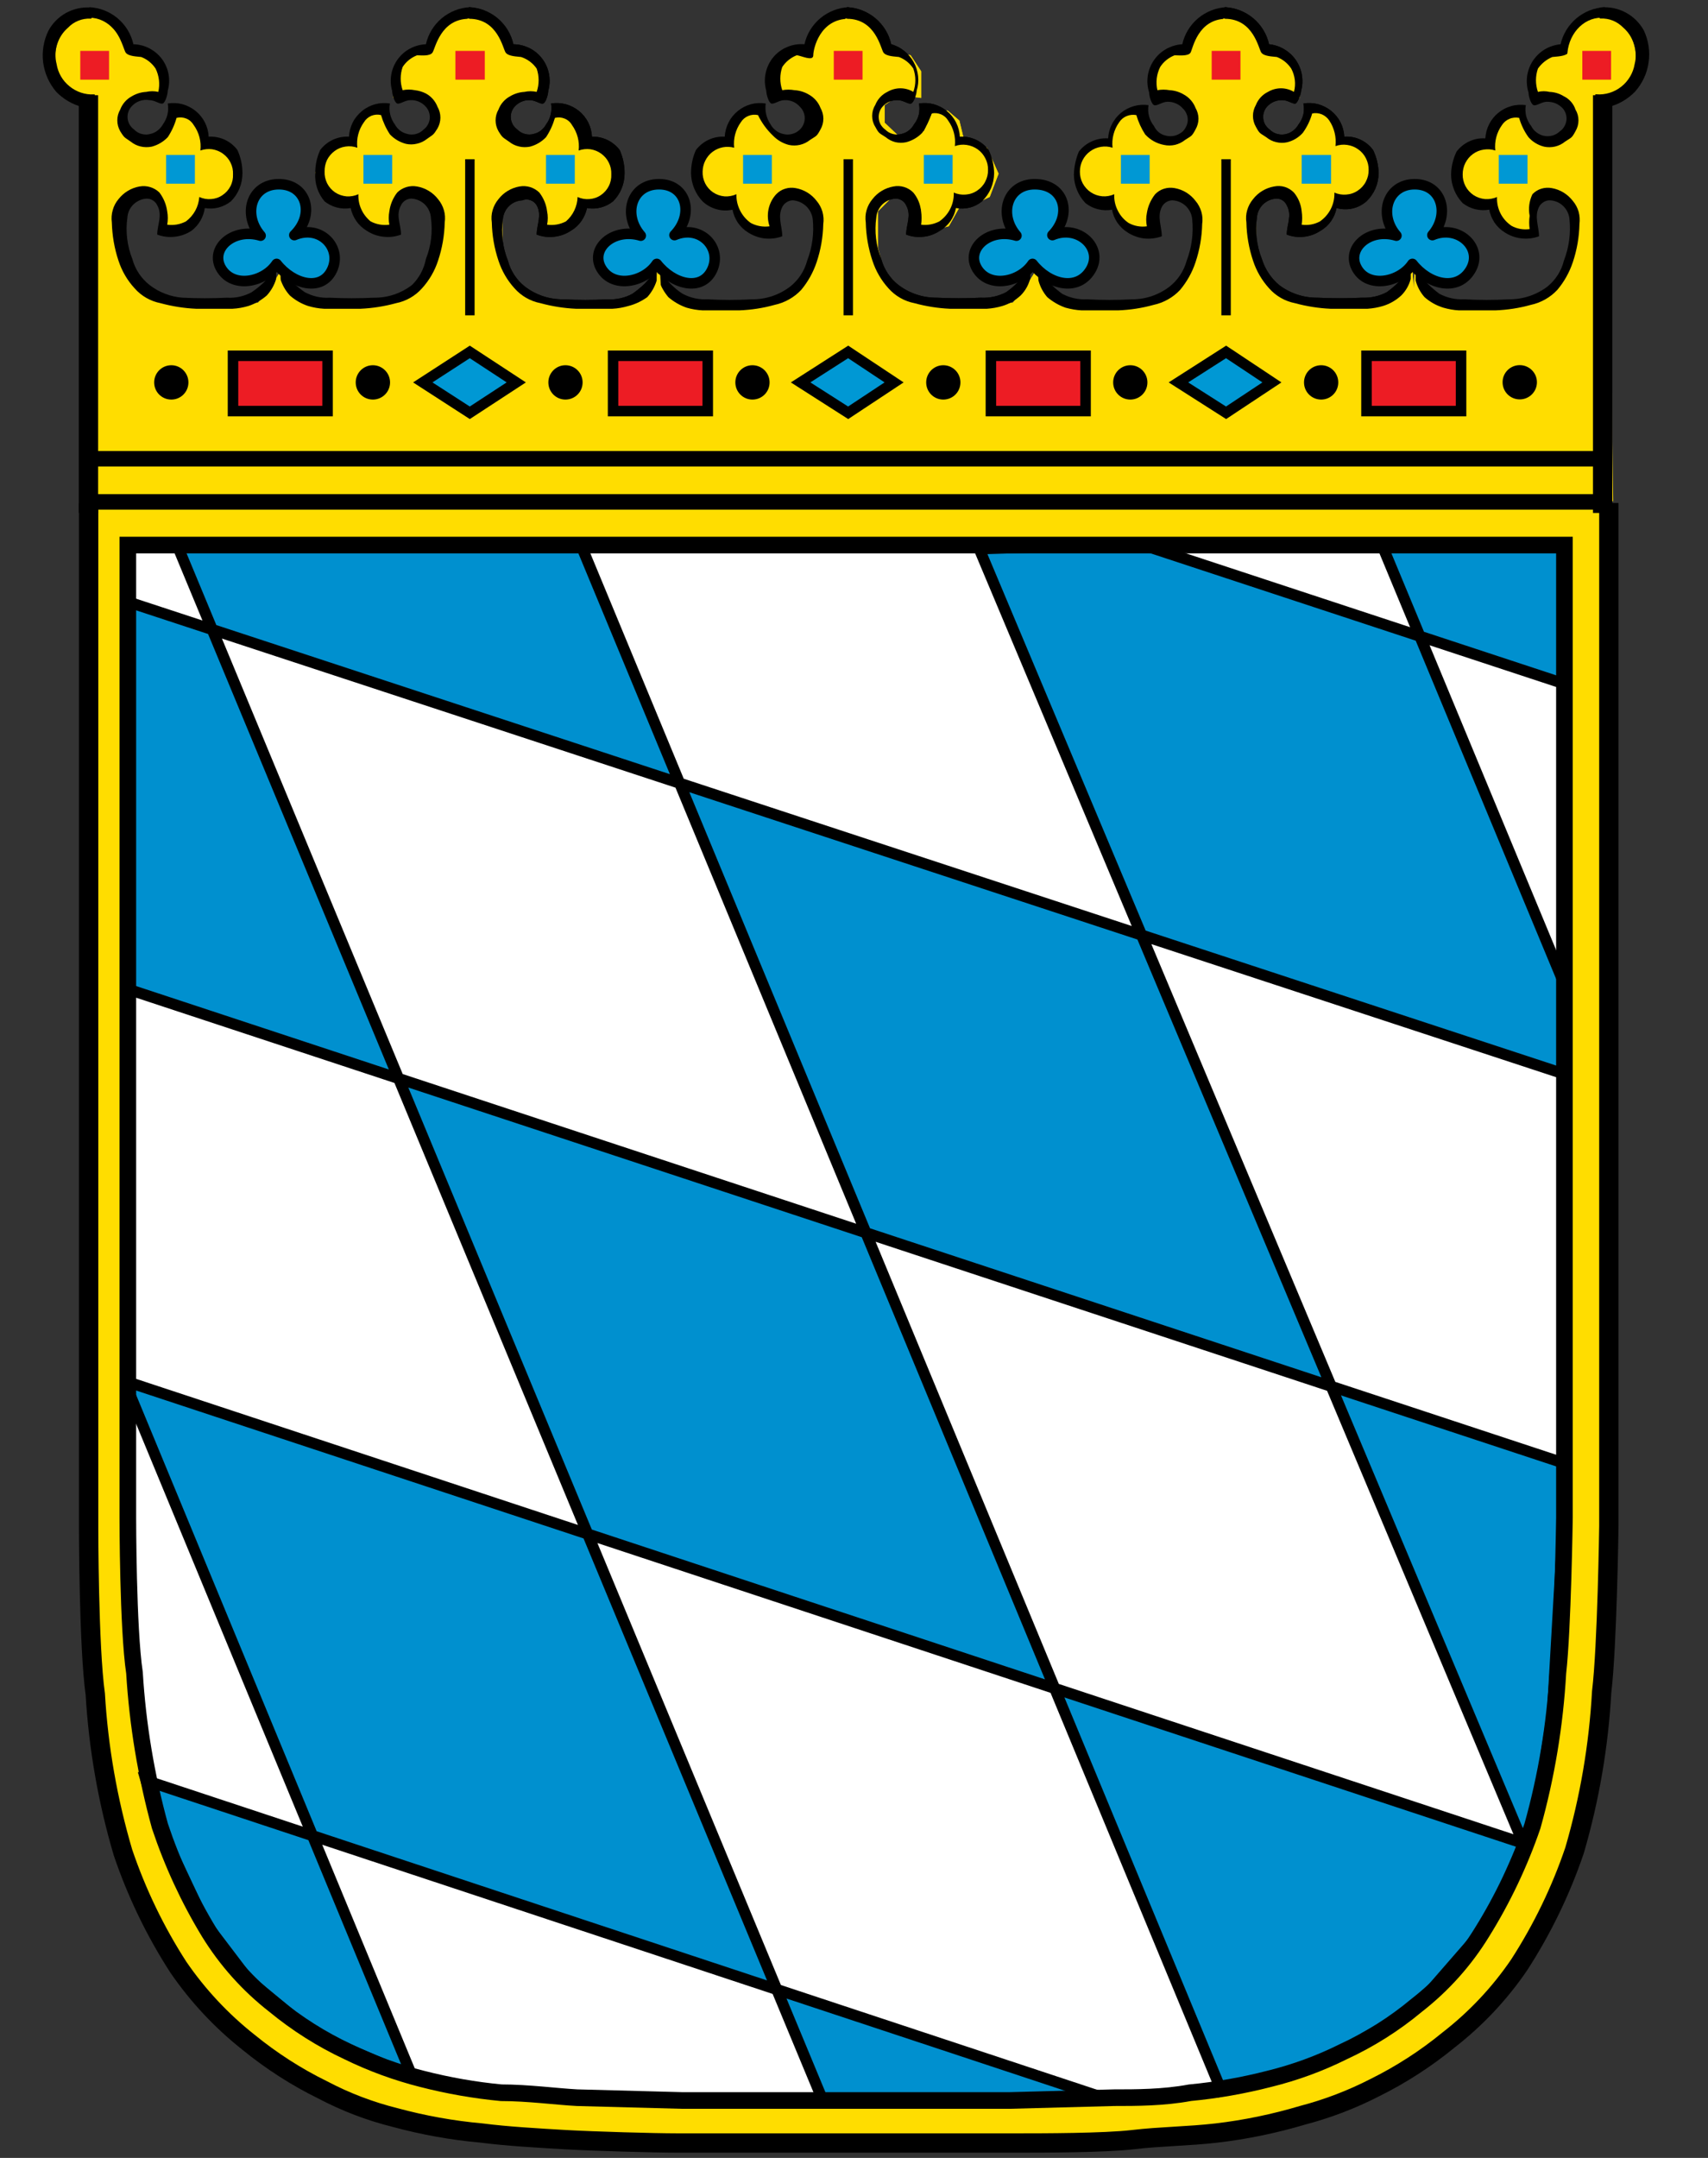 <svg width="19" height="24" viewBox="0 0 19 24" fill="none" xmlns="http://www.w3.org/2000/svg">
<rect x="0" y="0" width="19" height="24" fill="#333333" stroke="none"/>
<g clip-path="url(#clip0_634_22338)">
<path d="M2.947 5.575H5.31L5.237 0.209L5.033 0.178L4.843 0.362L4.738 0.553L4.492 0.615L4.375 0.793V1.089L4.621 1.058L4.781 1.169L4.812 1.365L4.59 1.575L4.356 1.458L4.258 1.23H4.123L3.993 1.341L3.932 1.593L3.686 1.642L3.507 1.919L3.606 2.178L3.784 2.264H3.932L4.061 2.504L4.369 2.584V2.338L4.467 2.172H4.67L4.849 2.35V2.762L4.775 3.015L4.498 3.31L4.043 3.402H3.618L3.353 3.365C3.262 3.258 3.179 3.143 3.107 3.021" fill="#FFDD00"/>
<path d="M5.218 0.209C4.898 0.209 4.842 0.542 4.811 0.585C4.781 0.628 4.682 0.615 4.639 0.615C4.573 0.641 4.517 0.686 4.479 0.745C4.45 0.828 4.45 0.92 4.479 1.003C4.524 0.994 4.57 0.994 4.615 1.003C4.657 1.008 4.699 1.02 4.738 1.04C4.797 1.072 4.843 1.125 4.867 1.188C4.888 1.224 4.899 1.266 4.899 1.308C4.899 1.35 4.888 1.391 4.867 1.428C4.818 1.508 4.818 1.495 4.75 1.545C4.717 1.571 4.68 1.589 4.639 1.598C4.599 1.608 4.557 1.609 4.516 1.6C4.448 1.582 4.386 1.546 4.338 1.495C4.294 1.429 4.261 1.356 4.239 1.28C4.203 1.271 4.165 1.274 4.13 1.288C4.096 1.303 4.067 1.328 4.048 1.36C3.989 1.442 3.963 1.543 3.975 1.643C3.933 1.628 3.888 1.623 3.844 1.63C3.8 1.636 3.758 1.653 3.723 1.679C3.687 1.705 3.658 1.74 3.638 1.779C3.619 1.819 3.61 1.863 3.611 1.908C3.609 1.953 3.619 1.998 3.639 2.039C3.66 2.08 3.69 2.114 3.728 2.14C3.766 2.165 3.81 2.18 3.855 2.184C3.9 2.187 3.946 2.179 3.987 2.16C3.984 2.217 3.995 2.275 4.019 2.327C4.042 2.379 4.078 2.425 4.122 2.462C4.186 2.496 4.26 2.509 4.331 2.499C4.322 2.45 4.322 2.4 4.331 2.351C4.341 2.275 4.371 2.203 4.418 2.142C4.446 2.113 4.482 2.093 4.52 2.081C4.559 2.069 4.599 2.067 4.639 2.074C4.732 2.09 4.816 2.141 4.873 2.215C4.903 2.251 4.925 2.292 4.938 2.337C4.951 2.381 4.954 2.428 4.947 2.474C4.944 2.618 4.919 2.762 4.873 2.899C4.836 3.013 4.775 3.118 4.695 3.206C4.619 3.292 4.517 3.35 4.405 3.372C4.277 3.407 4.145 3.428 4.011 3.434H3.605C3.545 3.431 3.485 3.42 3.427 3.403C3.352 3.378 3.283 3.338 3.224 3.286C3.176 3.233 3.14 3.17 3.119 3.102C3.119 3.071 3.119 2.979 3.119 2.979C3.119 2.979 3.211 3.095 3.255 3.139C3.297 3.179 3.342 3.216 3.39 3.249C3.475 3.295 3.571 3.317 3.667 3.311C3.831 3.319 3.995 3.319 4.159 3.311C4.313 3.313 4.462 3.263 4.584 3.169C4.663 3.091 4.717 2.99 4.738 2.88C4.796 2.734 4.815 2.575 4.793 2.419C4.789 2.363 4.764 2.312 4.725 2.273C4.685 2.235 4.633 2.212 4.578 2.209C4.553 2.209 4.529 2.216 4.508 2.229C4.488 2.242 4.471 2.261 4.461 2.283C4.399 2.394 4.461 2.499 4.461 2.609C4.398 2.633 4.331 2.641 4.265 2.633C4.198 2.626 4.135 2.603 4.079 2.566C4.034 2.539 3.994 2.502 3.964 2.459C3.933 2.415 3.912 2.366 3.901 2.314C3.85 2.323 3.798 2.321 3.748 2.308C3.698 2.295 3.652 2.272 3.611 2.24C3.537 2.153 3.499 2.041 3.507 1.926C3.506 1.837 3.525 1.749 3.562 1.668C3.599 1.619 3.648 1.58 3.704 1.554C3.76 1.528 3.821 1.517 3.882 1.52C3.885 1.465 3.899 1.411 3.924 1.361C3.949 1.312 3.985 1.269 4.028 1.234C4.07 1.199 4.12 1.174 4.174 1.159C4.227 1.145 4.283 1.142 4.338 1.151C4.33 1.192 4.331 1.233 4.341 1.274C4.351 1.314 4.368 1.352 4.393 1.385C4.407 1.411 4.426 1.433 4.449 1.451C4.473 1.47 4.5 1.482 4.528 1.489C4.561 1.499 4.595 1.499 4.628 1.49C4.66 1.482 4.69 1.464 4.713 1.44C4.732 1.426 4.748 1.408 4.759 1.387C4.771 1.366 4.778 1.343 4.781 1.319C4.783 1.296 4.78 1.272 4.773 1.249C4.766 1.226 4.753 1.206 4.738 1.188C4.716 1.163 4.69 1.144 4.66 1.131C4.63 1.118 4.598 1.112 4.565 1.114C4.504 1.114 4.448 1.163 4.418 1.151C4.387 1.139 4.362 1.046 4.362 1.009C4.345 0.95 4.342 0.888 4.353 0.827C4.364 0.767 4.388 0.709 4.424 0.66C4.46 0.61 4.507 0.569 4.562 0.54C4.616 0.511 4.676 0.495 4.738 0.492C4.763 0.379 4.825 0.278 4.914 0.203C5.003 0.129 5.114 0.085 5.23 0.08" fill="black"/>
<path d="M4.148 4.444C4.253 4.444 4.339 4.359 4.339 4.253C4.339 4.148 4.253 4.062 4.148 4.062C4.042 4.062 3.957 4.148 3.957 4.253C3.957 4.359 4.042 4.444 4.148 4.444Z" fill="black"/>
<path d="M4.363 1.723V2.043H4.043V1.723H4.363Z" fill="#0098D4"/>
<path d="M7.49 5.575H5.127L5.201 0.209L5.404 0.178L5.595 0.362L5.681 0.553L5.927 0.615L6.044 0.793V1.089L5.798 1.058L5.638 1.169L5.607 1.365L5.828 1.575L6.062 1.458L6.179 1.23H6.339L6.468 1.341L6.53 1.593L6.776 1.642L6.905 1.932L6.807 2.19L6.628 2.276H6.481L6.352 2.516L6.044 2.596V2.338L5.97 2.172H5.767L5.588 2.35V2.762L5.662 3.015L5.939 3.31L6.395 3.402H6.832L7.096 3.365C7.188 3.258 7.27 3.143 7.342 3.021" fill="#FFDD00"/>
<path d="M5.219 0.209C5.539 0.209 5.594 0.542 5.625 0.585C5.656 0.628 5.754 0.628 5.797 0.634C5.867 0.657 5.928 0.702 5.97 0.763C5.999 0.847 5.999 0.938 5.97 1.022C5.925 1.012 5.879 1.012 5.834 1.022C5.778 1.025 5.723 1.042 5.674 1.071C5.615 1.103 5.569 1.155 5.545 1.219C5.524 1.255 5.513 1.296 5.513 1.339C5.513 1.381 5.524 1.422 5.545 1.459C5.594 1.539 5.594 1.526 5.662 1.575C5.694 1.601 5.732 1.62 5.773 1.629C5.813 1.639 5.855 1.639 5.896 1.631C5.964 1.613 6.025 1.577 6.074 1.526C6.118 1.46 6.151 1.387 6.173 1.311C6.209 1.302 6.247 1.305 6.281 1.319C6.316 1.333 6.345 1.359 6.363 1.391C6.422 1.473 6.449 1.574 6.437 1.674C6.479 1.659 6.524 1.654 6.568 1.66C6.612 1.667 6.653 1.683 6.689 1.71C6.725 1.736 6.754 1.77 6.773 1.81C6.793 1.85 6.802 1.894 6.8 1.939C6.802 1.984 6.793 2.029 6.772 2.07C6.752 2.11 6.721 2.145 6.684 2.17C6.646 2.196 6.602 2.211 6.557 2.214C6.512 2.218 6.466 2.21 6.425 2.191C6.424 2.243 6.411 2.293 6.389 2.34C6.367 2.387 6.335 2.428 6.296 2.462C6.232 2.496 6.158 2.509 6.086 2.499C6.096 2.45 6.096 2.4 6.086 2.351C6.077 2.275 6.047 2.203 6 2.142C5.971 2.113 5.936 2.093 5.898 2.081C5.859 2.069 5.818 2.067 5.779 2.074C5.686 2.09 5.602 2.141 5.545 2.215C5.515 2.251 5.493 2.292 5.48 2.337C5.467 2.381 5.464 2.428 5.471 2.474C5.474 2.618 5.499 2.762 5.545 2.899C5.582 3.013 5.643 3.118 5.723 3.206C5.799 3.292 5.9 3.35 6.013 3.372C6.141 3.407 6.273 3.428 6.406 3.434H6.813C6.873 3.431 6.933 3.42 6.991 3.403C7.066 3.384 7.137 3.35 7.2 3.305C7.248 3.252 7.284 3.189 7.305 3.12C7.305 3.089 7.305 2.997 7.305 2.997C7.305 2.997 7.213 3.114 7.17 3.157C7.127 3.198 7.082 3.235 7.034 3.268C6.949 3.314 6.853 3.335 6.757 3.329C6.593 3.338 6.429 3.338 6.265 3.329C6.111 3.331 5.962 3.281 5.84 3.188C5.747 3.115 5.68 3.013 5.65 2.899C5.591 2.752 5.572 2.593 5.594 2.437C5.599 2.382 5.623 2.33 5.662 2.292C5.702 2.253 5.754 2.231 5.81 2.228C5.838 2.216 5.87 2.215 5.9 2.226C5.929 2.236 5.954 2.256 5.97 2.283C6.031 2.394 5.97 2.499 5.97 2.609C6.032 2.633 6.099 2.641 6.165 2.633C6.232 2.626 6.295 2.603 6.351 2.566C6.397 2.539 6.436 2.502 6.467 2.459C6.497 2.415 6.519 2.366 6.53 2.314C6.58 2.323 6.632 2.321 6.682 2.308C6.732 2.295 6.779 2.272 6.819 2.24C6.86 2.199 6.893 2.15 6.915 2.096C6.937 2.042 6.948 1.985 6.948 1.926C6.948 1.837 6.93 1.749 6.893 1.668C6.857 1.621 6.81 1.583 6.757 1.557C6.703 1.531 6.644 1.519 6.585 1.52C6.582 1.465 6.568 1.411 6.543 1.361C6.518 1.312 6.483 1.269 6.44 1.234C6.397 1.199 6.347 1.174 6.293 1.159C6.24 1.145 6.184 1.142 6.13 1.151C6.137 1.192 6.136 1.233 6.126 1.274C6.117 1.314 6.099 1.352 6.074 1.385C6.06 1.411 6.041 1.433 6.018 1.451C5.994 1.47 5.967 1.482 5.939 1.489C5.906 1.499 5.872 1.499 5.84 1.49C5.807 1.482 5.777 1.464 5.754 1.44C5.735 1.426 5.718 1.408 5.706 1.388C5.694 1.367 5.686 1.344 5.683 1.321C5.68 1.297 5.682 1.273 5.689 1.25C5.696 1.227 5.708 1.206 5.723 1.188C5.745 1.163 5.771 1.144 5.801 1.131C5.831 1.118 5.863 1.112 5.896 1.114C5.957 1.114 6.013 1.163 6.043 1.151C6.074 1.139 6.099 1.046 6.099 1.009C6.116 0.949 6.119 0.886 6.107 0.824C6.096 0.763 6.07 0.705 6.033 0.655C5.995 0.605 5.947 0.564 5.891 0.536C5.835 0.508 5.774 0.493 5.711 0.492C5.686 0.379 5.624 0.278 5.535 0.203C5.446 0.129 5.335 0.085 5.219 0.08" fill="black"/>
<path d="M6.29 4.444C6.396 4.444 6.481 4.359 6.481 4.253C6.481 4.148 6.396 4.062 6.29 4.062C6.185 4.062 6.1 4.148 6.1 4.253C6.1 4.359 6.185 4.444 6.29 4.444Z" fill="black"/>
<path d="M6.074 1.723V2.043H6.394V1.723H6.074Z" fill="#0098D4"/>
<path d="M7.201 5.575H9.564L9.46 0.209L9.257 0.178L9.047 0.362L8.98 0.553L8.733 0.615L8.617 0.793V1.089L8.863 1.058L9.047 1.169V1.365L8.826 1.575L8.592 1.458L8.481 1.23H8.321L8.192 1.341L8.137 1.593L7.884 1.642L7.755 1.932L7.853 2.19L8.032 2.276H8.18L8.309 2.516L8.617 2.596V2.338L8.715 2.172H8.924L9.097 2.35V2.762L9.023 3.015L8.746 3.31L8.29 3.402H7.817L7.552 3.365C7.46 3.258 7.378 3.143 7.306 3.021" fill="#FFDD00"/>
<path d="M9.441 0.209C9.121 0.209 9.047 0.542 9.047 0.615C9.047 0.689 8.905 0.615 8.862 0.615C8.797 0.641 8.741 0.686 8.702 0.745C8.673 0.828 8.673 0.92 8.702 1.003C8.747 0.995 8.793 0.995 8.838 1.003C8.894 1.006 8.949 1.023 8.998 1.052C9.057 1.085 9.103 1.137 9.127 1.2C9.148 1.237 9.159 1.278 9.159 1.32C9.159 1.362 9.148 1.404 9.127 1.44C9.084 1.52 9.084 1.508 9.01 1.557C8.978 1.583 8.94 1.601 8.899 1.611C8.859 1.62 8.817 1.621 8.776 1.612C8.708 1.595 8.646 1.558 8.598 1.508C8.529 1.442 8.473 1.365 8.432 1.28C8.395 1.272 8.358 1.275 8.323 1.29C8.289 1.304 8.26 1.329 8.241 1.36C8.182 1.442 8.156 1.543 8.167 1.643C8.126 1.632 8.083 1.63 8.041 1.638C8 1.646 7.96 1.663 7.926 1.689C7.892 1.715 7.865 1.748 7.846 1.786C7.827 1.823 7.817 1.865 7.816 1.908C7.814 1.953 7.824 1.998 7.844 2.039C7.865 2.08 7.895 2.114 7.933 2.14C7.971 2.165 8.014 2.18 8.06 2.184C8.105 2.187 8.15 2.179 8.192 2.16C8.19 2.222 8.204 2.284 8.232 2.34C8.26 2.396 8.301 2.444 8.352 2.48C8.416 2.514 8.489 2.527 8.561 2.517C8.54 2.456 8.536 2.391 8.549 2.328C8.562 2.266 8.591 2.207 8.635 2.16C8.662 2.132 8.696 2.11 8.734 2.099C8.771 2.087 8.811 2.085 8.85 2.092C8.943 2.108 9.027 2.159 9.084 2.234C9.114 2.269 9.136 2.311 9.149 2.355C9.161 2.4 9.165 2.447 9.158 2.492C9.155 2.637 9.13 2.78 9.084 2.917C9.046 3.03 8.988 3.134 8.912 3.225C8.833 3.309 8.729 3.367 8.616 3.391C8.488 3.427 8.356 3.447 8.222 3.452H7.816C7.756 3.449 7.696 3.439 7.638 3.422C7.563 3.396 7.494 3.356 7.435 3.305C7.389 3.25 7.353 3.188 7.33 3.12C7.33 3.089 7.33 2.997 7.33 2.997C7.33 2.997 7.416 3.114 7.459 3.157C7.502 3.2 7.552 3.243 7.595 3.268C7.68 3.313 7.775 3.334 7.872 3.329C8.036 3.338 8.2 3.338 8.364 3.329C8.517 3.331 8.667 3.281 8.789 3.188C8.882 3.115 8.949 3.013 8.979 2.899C9.036 2.752 9.057 2.594 9.041 2.437C9.034 2.382 9.008 2.331 8.968 2.293C8.927 2.255 8.875 2.232 8.819 2.228C8.795 2.228 8.771 2.236 8.751 2.249C8.73 2.262 8.713 2.28 8.702 2.302C8.647 2.412 8.702 2.517 8.702 2.628C8.64 2.651 8.573 2.659 8.506 2.652C8.44 2.644 8.377 2.621 8.321 2.585C8.276 2.557 8.238 2.52 8.208 2.477C8.179 2.433 8.158 2.384 8.149 2.332C8.09 2.345 8.029 2.344 7.971 2.327C7.913 2.311 7.86 2.281 7.816 2.24C7.735 2.155 7.689 2.043 7.687 1.926C7.687 1.837 7.705 1.749 7.742 1.668C7.78 1.619 7.828 1.58 7.884 1.554C7.94 1.528 8.001 1.517 8.062 1.52C8.065 1.465 8.08 1.411 8.105 1.361C8.13 1.312 8.165 1.269 8.208 1.234C8.251 1.199 8.3 1.174 8.354 1.159C8.407 1.145 8.463 1.142 8.518 1.151C8.506 1.233 8.526 1.317 8.573 1.385C8.587 1.411 8.606 1.433 8.63 1.451C8.653 1.47 8.68 1.482 8.709 1.489C8.742 1.499 8.777 1.499 8.811 1.49C8.844 1.482 8.875 1.464 8.899 1.44C8.933 1.407 8.952 1.361 8.952 1.314C8.952 1.267 8.933 1.221 8.899 1.188C8.878 1.163 8.851 1.144 8.822 1.131C8.792 1.118 8.759 1.112 8.727 1.114C8.665 1.114 8.61 1.163 8.579 1.151C8.549 1.139 8.524 1.046 8.524 1.009C8.506 0.946 8.503 0.879 8.517 0.815C8.53 0.75 8.559 0.69 8.6 0.639C8.642 0.588 8.696 0.548 8.756 0.523C8.817 0.497 8.883 0.487 8.949 0.492C8.974 0.379 9.036 0.278 9.125 0.203C9.214 0.129 9.325 0.085 9.441 0.08" fill="black"/>
<path d="M8.37 4.444C8.476 4.444 8.561 4.359 8.561 4.253C8.561 4.148 8.476 4.062 8.37 4.062C8.265 4.062 8.18 4.148 8.18 4.253C8.18 4.359 8.265 4.444 8.37 4.444Z" fill="black"/>
<path d="M8.586 1.723V2.043H8.266V1.723H8.586Z" fill="#0098D4"/>
<path d="M7.49 5.575H5.127L5.201 0.209L5.404 0.178L5.595 0.362L5.681 0.553L5.927 0.615L6.044 0.793V1.089L5.798 1.058L5.638 1.169L5.607 1.365L5.828 1.575L6.062 1.458L6.179 1.23H6.339L6.468 1.341L6.53 1.593L6.776 1.642L6.905 1.932L6.807 2.19L6.628 2.276H6.481L6.352 2.516L6.044 2.596V2.338L5.97 2.172H5.767L5.588 2.35V2.762L5.662 3.015L5.939 3.31L6.395 3.402H6.832L7.096 3.365C7.188 3.258 7.27 3.143 7.342 3.021" fill="#FFDD00"/>
<path d="M5.219 0.209C5.539 0.209 5.594 0.542 5.625 0.585C5.656 0.628 5.754 0.628 5.797 0.634C5.867 0.657 5.928 0.702 5.97 0.763C5.999 0.847 5.999 0.938 5.97 1.022C5.925 1.012 5.879 1.012 5.834 1.022C5.778 1.025 5.723 1.042 5.674 1.071C5.615 1.103 5.569 1.155 5.545 1.219C5.524 1.255 5.513 1.296 5.513 1.339C5.513 1.381 5.524 1.422 5.545 1.459C5.594 1.539 5.594 1.526 5.662 1.575C5.694 1.601 5.732 1.62 5.773 1.629C5.813 1.639 5.855 1.639 5.896 1.631C5.964 1.613 6.025 1.577 6.074 1.526C6.118 1.46 6.151 1.387 6.173 1.311C6.209 1.302 6.247 1.305 6.281 1.319C6.316 1.333 6.345 1.359 6.363 1.391C6.422 1.473 6.449 1.574 6.437 1.674C6.479 1.659 6.524 1.654 6.568 1.66C6.612 1.667 6.653 1.683 6.689 1.71C6.725 1.736 6.754 1.77 6.773 1.81C6.793 1.85 6.802 1.894 6.8 1.939C6.802 1.984 6.793 2.029 6.772 2.07C6.752 2.11 6.721 2.145 6.684 2.17C6.646 2.196 6.602 2.211 6.557 2.214C6.512 2.218 6.466 2.21 6.425 2.191C6.424 2.243 6.411 2.293 6.389 2.34C6.367 2.387 6.335 2.428 6.296 2.462C6.232 2.496 6.158 2.509 6.086 2.499C6.096 2.45 6.096 2.4 6.086 2.351C6.077 2.275 6.047 2.203 6 2.142C5.971 2.113 5.936 2.093 5.898 2.081C5.859 2.069 5.818 2.067 5.779 2.074C5.686 2.09 5.602 2.141 5.545 2.215C5.515 2.251 5.493 2.292 5.48 2.337C5.467 2.381 5.464 2.428 5.471 2.474C5.474 2.618 5.499 2.762 5.545 2.899C5.582 3.013 5.643 3.118 5.723 3.206C5.799 3.292 5.9 3.35 6.013 3.372C6.141 3.407 6.273 3.428 6.406 3.434H6.813C6.873 3.431 6.933 3.42 6.991 3.403C7.066 3.384 7.137 3.35 7.2 3.305C7.248 3.252 7.284 3.189 7.305 3.12C7.305 3.089 7.305 2.997 7.305 2.997C7.305 2.997 7.213 3.114 7.17 3.157C7.127 3.198 7.082 3.235 7.034 3.268C6.949 3.314 6.853 3.335 6.757 3.329C6.593 3.338 6.429 3.338 6.265 3.329C6.111 3.331 5.962 3.281 5.84 3.188C5.747 3.115 5.68 3.013 5.65 2.899C5.591 2.752 5.572 2.593 5.594 2.437C5.599 2.382 5.623 2.33 5.662 2.292C5.702 2.253 5.754 2.231 5.81 2.228C5.838 2.216 5.87 2.215 5.9 2.226C5.929 2.236 5.954 2.256 5.97 2.283C6.031 2.394 5.97 2.499 5.97 2.609C6.032 2.633 6.099 2.641 6.165 2.633C6.232 2.626 6.295 2.603 6.351 2.566C6.397 2.539 6.436 2.502 6.467 2.459C6.497 2.415 6.519 2.366 6.53 2.314C6.58 2.323 6.632 2.321 6.682 2.308C6.732 2.295 6.779 2.272 6.819 2.24C6.86 2.199 6.893 2.15 6.915 2.096C6.937 2.042 6.948 1.985 6.948 1.926C6.948 1.837 6.93 1.749 6.893 1.668C6.857 1.621 6.81 1.583 6.757 1.557C6.703 1.531 6.644 1.519 6.585 1.52C6.582 1.465 6.568 1.411 6.543 1.361C6.518 1.312 6.483 1.269 6.44 1.234C6.397 1.199 6.347 1.174 6.293 1.159C6.24 1.145 6.184 1.142 6.13 1.151C6.137 1.192 6.136 1.233 6.126 1.274C6.117 1.314 6.099 1.352 6.074 1.385C6.06 1.411 6.041 1.433 6.018 1.451C5.994 1.47 5.967 1.482 5.939 1.489C5.906 1.499 5.872 1.499 5.84 1.49C5.807 1.482 5.777 1.464 5.754 1.44C5.735 1.426 5.718 1.408 5.706 1.388C5.694 1.367 5.686 1.344 5.683 1.321C5.68 1.297 5.682 1.273 5.689 1.25C5.696 1.227 5.708 1.206 5.723 1.188C5.745 1.163 5.771 1.144 5.801 1.131C5.831 1.118 5.863 1.112 5.896 1.114C5.957 1.114 6.013 1.163 6.043 1.151C6.074 1.139 6.099 1.046 6.099 1.009C6.116 0.949 6.119 0.886 6.107 0.824C6.096 0.763 6.07 0.705 6.033 0.655C5.995 0.605 5.947 0.564 5.891 0.536C5.835 0.508 5.774 0.493 5.711 0.492C5.686 0.379 5.624 0.278 5.535 0.203C5.446 0.129 5.335 0.085 5.219 0.08" fill="black"/>
<path d="M6.29 4.444C6.396 4.444 6.481 4.359 6.481 4.253C6.481 4.148 6.396 4.062 6.29 4.062C6.185 4.062 6.1 4.148 6.1 4.253C6.1 4.359 6.185 4.444 6.29 4.444Z" fill="black"/>
<path d="M6.074 1.723V2.043H6.394V1.723H6.074Z" fill="#0098D4"/>
<path d="M7.331 2.049C7.023 2.049 6.924 2.387 7.128 2.621C6.82 2.529 6.555 2.769 6.691 2.99C6.826 3.212 7.171 3.138 7.306 2.935C7.484 3.163 7.804 3.249 7.921 3.003C8.038 2.757 7.792 2.492 7.503 2.615C7.724 2.387 7.638 2.049 7.331 2.049Z" fill="#0098D4" stroke="black" stroke-width="0.117" stroke-linejoin="round"/>
<path d="M6.82 4.572V3.957H7.873V4.572H6.82Z" fill="#ED1C24" stroke="black" stroke-width="0.117" stroke-miterlimit="10"/>
<path d="M5.227 3.507V1.771V3.507Z" fill="black"/>
<path d="M5.227 3.507V1.771" stroke="black" stroke-width="0.105" stroke-miterlimit="10"/>
<path d="M5.066 0.566V0.886H5.393V0.566H5.066Z" fill="#ED1C24"/>
<path d="M5.226 3.914L4.703 4.253L5.226 4.591L5.743 4.253L5.226 3.914Z" fill="#0098D4" stroke="black" stroke-width="0.117" stroke-miterlimit="10"/>
<path d="M0.986 5.594V16.997C0.986 16.997 0.986 18.314 1.06 18.843C1.095 19.439 1.199 20.03 1.368 20.603C1.52 21.051 1.726 21.479 1.983 21.877C2.2 22.194 2.464 22.476 2.765 22.714C3.019 22.921 3.295 23.099 3.589 23.243C3.845 23.378 4.115 23.481 4.396 23.551C4.71 23.636 5.031 23.694 5.356 23.723C5.645 23.76 5.971 23.778 6.291 23.797C6.611 23.815 7.282 23.834 7.522 23.834H11.368C11.583 23.834 12.285 23.834 12.599 23.797C12.912 23.76 13.214 23.76 13.534 23.723C13.857 23.685 14.176 23.619 14.488 23.526C14.767 23.453 15.037 23.35 15.294 23.218C15.586 23.073 15.861 22.896 16.113 22.689C16.417 22.453 16.683 22.171 16.9 21.852C17.157 21.454 17.364 21.027 17.516 20.578C17.683 20.005 17.784 19.415 17.817 18.818C17.879 18.308 17.897 16.972 17.897 16.972V5.594" fill="#FFDD00"/>
<path d="M0.986 5.594V16.997C0.986 16.997 0.986 18.314 1.06 18.843C1.095 19.439 1.199 20.03 1.368 20.603C1.52 21.051 1.726 21.479 1.983 21.877C2.2 22.194 2.464 22.476 2.765 22.714C3.019 22.921 3.295 23.099 3.589 23.243C3.845 23.378 4.115 23.481 4.396 23.551C4.71 23.636 5.031 23.694 5.356 23.723C5.645 23.76 5.971 23.778 6.291 23.797C6.611 23.815 7.282 23.834 7.522 23.834H11.368C11.583 23.834 12.285 23.834 12.599 23.797C12.912 23.76 13.214 23.76 13.534 23.723C13.857 23.685 14.176 23.619 14.488 23.526C14.767 23.453 15.037 23.35 15.294 23.218C15.586 23.073 15.861 22.896 16.113 22.689C16.417 22.453 16.683 22.171 16.9 21.852C17.157 21.454 17.364 21.027 17.516 20.578C17.683 20.005 17.784 19.415 17.817 18.818C17.879 18.308 17.897 16.972 17.897 16.972V5.594" stroke="black" stroke-width="0.215"/>
<path d="M1.422 6.062V16.881C1.422 16.881 1.422 18.112 1.496 18.604C1.531 19.18 1.626 19.752 1.779 20.309C1.917 20.722 2.1 21.118 2.326 21.49C2.518 21.802 2.764 22.077 3.053 22.302C3.303 22.508 3.578 22.682 3.871 22.819C4.135 22.948 4.411 23.049 4.696 23.121C4.985 23.195 5.279 23.247 5.576 23.275C5.871 23.275 6.191 23.318 6.419 23.33L7.582 23.361H11.237L12.394 23.33C12.634 23.33 12.942 23.33 13.237 23.275C13.534 23.247 13.829 23.195 14.117 23.121C14.402 23.051 14.679 22.95 14.942 22.819C15.236 22.683 15.511 22.51 15.76 22.302C16.049 22.077 16.295 21.802 16.486 21.49C16.717 21.119 16.905 20.722 17.047 20.309C17.203 19.752 17.297 19.181 17.33 18.604C17.385 18.124 17.403 16.881 17.403 16.881V6.062H1.422Z" fill="white"/>
<path d="M11.693 5.575H9.33L9.404 0.209L9.613 0.178L9.798 0.362L9.884 0.553L10.13 0.615L10.247 0.793V1.089L10.001 1.058L9.841 1.169V1.365L10.062 1.575L10.278 1.458L10.382 1.23H10.542L10.672 1.341L10.733 1.593L10.979 1.642L11.108 1.932L11.01 2.19L10.832 2.276H10.69L10.555 2.516L10.247 2.596V2.338L10.149 2.172H9.945L9.767 2.35V2.762L9.835 3.015L10.112 3.31L10.567 3.402H11.004L11.268 3.365C11.36 3.258 11.443 3.143 11.515 3.021" fill="#FFDD00"/>
<path d="M9.422 0.209C9.742 0.209 9.797 0.542 9.828 0.585C9.859 0.628 9.957 0.628 10 0.634C10.066 0.659 10.122 0.704 10.16 0.763C10.19 0.847 10.19 0.938 10.16 1.022C10.117 0.996 10.067 0.982 10.016 0.982C9.965 0.982 9.915 0.996 9.871 1.022C9.809 1.052 9.761 1.105 9.736 1.169C9.713 1.205 9.702 1.247 9.702 1.289C9.702 1.332 9.713 1.373 9.736 1.409C9.779 1.489 9.779 1.477 9.853 1.526C9.884 1.552 9.921 1.571 9.96 1.581C10 1.59 10.041 1.59 10.08 1.582C10.148 1.564 10.21 1.528 10.259 1.477C10.303 1.41 10.338 1.338 10.363 1.262C10.399 1.254 10.435 1.258 10.469 1.272C10.502 1.286 10.53 1.311 10.548 1.342C10.607 1.424 10.633 1.524 10.622 1.625C10.664 1.61 10.709 1.605 10.753 1.612C10.797 1.618 10.839 1.635 10.876 1.661C10.912 1.687 10.941 1.721 10.961 1.761C10.982 1.801 10.992 1.845 10.991 1.889C10.992 1.935 10.981 1.98 10.96 2.02C10.939 2.061 10.908 2.095 10.87 2.12C10.832 2.146 10.788 2.161 10.742 2.164C10.697 2.168 10.651 2.16 10.61 2.142C10.612 2.204 10.599 2.266 10.571 2.322C10.543 2.378 10.501 2.426 10.45 2.462C10.387 2.495 10.316 2.508 10.246 2.499C10.253 2.45 10.253 2.4 10.246 2.351C10.239 2.274 10.209 2.201 10.16 2.142C10.132 2.113 10.097 2.092 10.058 2.08C10.019 2.068 9.978 2.066 9.939 2.074C9.846 2.09 9.762 2.141 9.705 2.215C9.675 2.251 9.653 2.292 9.64 2.337C9.627 2.381 9.624 2.428 9.631 2.474C9.634 2.618 9.659 2.762 9.705 2.899C9.742 3.013 9.803 3.118 9.883 3.206C9.959 3.292 10.06 3.35 10.173 3.372C10.301 3.407 10.433 3.428 10.566 3.434H10.979C11.037 3.43 11.095 3.42 11.151 3.403C11.227 3.38 11.296 3.34 11.354 3.286C11.405 3.235 11.441 3.171 11.459 3.102C11.459 3.071 11.459 2.979 11.459 2.979C11.459 2.979 11.367 3.095 11.323 3.139C11.284 3.179 11.24 3.216 11.194 3.249C11.107 3.295 11.009 3.316 10.911 3.311C10.747 3.319 10.583 3.319 10.419 3.311C10.265 3.312 10.116 3.262 9.994 3.169C9.901 3.096 9.834 2.995 9.803 2.88C9.745 2.734 9.726 2.575 9.748 2.419C9.752 2.363 9.777 2.312 9.816 2.273C9.856 2.235 9.908 2.212 9.963 2.209C9.988 2.209 10.012 2.216 10.033 2.229C10.053 2.242 10.07 2.261 10.08 2.283C10.142 2.394 10.08 2.499 10.08 2.609C10.142 2.633 10.208 2.641 10.273 2.633C10.339 2.626 10.401 2.603 10.456 2.566C10.502 2.54 10.542 2.503 10.573 2.46C10.603 2.416 10.624 2.366 10.634 2.314C10.685 2.323 10.737 2.321 10.787 2.309C10.837 2.296 10.883 2.273 10.923 2.24C10.966 2.199 10.999 2.151 11.023 2.097C11.046 2.043 11.058 1.985 11.059 1.926C11.057 1.837 11.036 1.748 10.997 1.668C10.96 1.619 10.912 1.58 10.856 1.554C10.8 1.528 10.739 1.517 10.677 1.52C10.675 1.465 10.66 1.411 10.635 1.361C10.61 1.312 10.575 1.269 10.532 1.234C10.489 1.199 10.439 1.174 10.386 1.159C10.332 1.145 10.277 1.142 10.222 1.151C10.231 1.191 10.23 1.234 10.221 1.274C10.211 1.315 10.193 1.352 10.166 1.385C10.153 1.411 10.133 1.433 10.11 1.451C10.087 1.47 10.06 1.482 10.031 1.489C9.999 1.499 9.964 1.499 9.932 1.49C9.899 1.482 9.87 1.464 9.846 1.44C9.827 1.426 9.811 1.408 9.798 1.388C9.786 1.367 9.778 1.344 9.776 1.321C9.773 1.297 9.775 1.273 9.782 1.25C9.789 1.227 9.8 1.206 9.816 1.188C9.837 1.163 9.864 1.144 9.893 1.131C9.923 1.118 9.956 1.112 9.988 1.114C10.05 1.114 10.105 1.163 10.136 1.151C10.166 1.139 10.197 1.046 10.197 1.009C10.213 0.957 10.219 0.902 10.213 0.847C10.207 0.792 10.191 0.739 10.164 0.691C10.138 0.643 10.102 0.601 10.059 0.567C10.016 0.532 9.967 0.507 9.914 0.492C9.889 0.379 9.827 0.278 9.738 0.203C9.649 0.129 9.538 0.085 9.422 0.08" fill="black"/>
<path d="M10.493 4.444C10.599 4.444 10.684 4.359 10.684 4.253C10.684 4.148 10.599 4.062 10.493 4.062C10.388 4.062 10.303 4.148 10.303 4.253C10.303 4.359 10.388 4.444 10.493 4.444Z" fill="black"/>
<path d="M10.277 1.723V2.043H10.597V1.723H10.277Z" fill="#0098D4"/>
<path d="M11.373 5.575H13.736L13.668 0.209L13.459 0.178L13.268 0.362L13.182 0.553L12.936 0.615L12.819 0.793V1.089L13.065 1.058L13.225 1.169L13.256 1.365L13.041 1.575L12.807 1.458L12.69 1.23H12.524L12.395 1.341L12.339 1.593L12.087 1.642L11.958 1.932L12.062 2.19L12.235 2.276H12.382L12.511 2.516L12.819 2.596V2.338L12.924 2.172H13.127L13.299 2.35V2.762L13.225 3.015L12.948 3.31L12.493 3.402H12.056L11.798 3.365C11.689 3.257 11.592 3.137 11.508 3.009" fill="#FFDD00"/>
<path d="M13.644 0.209C13.324 0.209 13.269 0.542 13.244 0.585C13.219 0.628 13.109 0.615 13.066 0.615C13 0.641 12.944 0.686 12.906 0.745C12.866 0.825 12.855 0.916 12.875 1.003C12.92 0.995 12.966 0.995 13.01 1.003C13.067 1.006 13.122 1.023 13.17 1.052C13.229 1.085 13.275 1.137 13.299 1.2C13.32 1.237 13.332 1.278 13.332 1.32C13.332 1.362 13.32 1.404 13.299 1.44C13.256 1.52 13.256 1.508 13.182 1.557C13.15 1.583 13.112 1.601 13.072 1.611C13.031 1.62 12.989 1.621 12.949 1.612C12.868 1.597 12.795 1.556 12.739 1.495C12.696 1.429 12.663 1.356 12.641 1.28C12.605 1.273 12.567 1.277 12.533 1.291C12.499 1.305 12.47 1.329 12.45 1.36C12.391 1.442 12.365 1.543 12.376 1.643C12.335 1.629 12.29 1.626 12.247 1.633C12.204 1.64 12.162 1.657 12.127 1.683C12.092 1.708 12.063 1.742 12.043 1.781C12.023 1.821 12.013 1.864 12.013 1.908C12.012 1.953 12.023 1.999 12.044 2.039C12.066 2.079 12.097 2.114 12.135 2.139C12.173 2.164 12.216 2.179 12.262 2.183C12.307 2.187 12.353 2.179 12.395 2.16C12.392 2.223 12.405 2.285 12.434 2.341C12.461 2.397 12.503 2.445 12.555 2.48C12.617 2.514 12.688 2.527 12.758 2.517C12.748 2.468 12.748 2.418 12.758 2.369C12.77 2.293 12.802 2.221 12.85 2.16C12.877 2.132 12.912 2.11 12.949 2.099C12.987 2.087 13.027 2.085 13.066 2.092C13.159 2.108 13.242 2.159 13.299 2.234C13.329 2.269 13.351 2.311 13.364 2.355C13.377 2.4 13.38 2.447 13.373 2.492C13.37 2.637 13.345 2.78 13.299 2.917C13.262 3.03 13.203 3.134 13.127 3.225C13.048 3.309 12.945 3.367 12.832 3.391C12.703 3.427 12.571 3.447 12.438 3.452H12.032C11.971 3.449 11.912 3.438 11.853 3.422C11.779 3.396 11.71 3.356 11.65 3.305C11.604 3.252 11.57 3.188 11.552 3.12C11.548 3.079 11.548 3.038 11.552 2.997C11.593 3.054 11.638 3.107 11.687 3.157C11.727 3.197 11.77 3.234 11.816 3.268C11.902 3.313 11.997 3.334 12.093 3.329C12.259 3.338 12.426 3.338 12.592 3.329C12.743 3.33 12.89 3.28 13.01 3.188C13.103 3.115 13.17 3.013 13.201 2.899C13.257 2.752 13.278 2.594 13.262 2.437C13.257 2.381 13.231 2.33 13.191 2.291C13.15 2.253 13.097 2.23 13.041 2.228C13.017 2.228 12.993 2.236 12.972 2.249C12.952 2.262 12.935 2.28 12.924 2.302C12.869 2.412 12.924 2.517 12.924 2.628C12.861 2.651 12.794 2.659 12.728 2.652C12.662 2.644 12.598 2.621 12.543 2.585C12.498 2.557 12.46 2.52 12.43 2.477C12.4 2.433 12.38 2.384 12.37 2.332C12.319 2.342 12.265 2.34 12.214 2.327C12.164 2.315 12.116 2.291 12.075 2.259C11.994 2.174 11.948 2.062 11.946 1.945C11.948 1.856 11.967 1.768 12.001 1.686C12.039 1.637 12.089 1.597 12.146 1.572C12.203 1.546 12.265 1.535 12.327 1.539C12.33 1.484 12.344 1.43 12.369 1.382C12.393 1.333 12.428 1.29 12.47 1.255C12.513 1.22 12.562 1.195 12.614 1.18C12.667 1.165 12.722 1.162 12.776 1.169C12.77 1.21 12.771 1.253 12.782 1.293C12.793 1.333 12.812 1.371 12.838 1.403C12.85 1.429 12.868 1.453 12.89 1.471C12.912 1.489 12.939 1.502 12.967 1.508C13 1.517 13.036 1.517 13.069 1.509C13.103 1.5 13.133 1.483 13.158 1.459C13.175 1.442 13.189 1.423 13.198 1.401C13.208 1.379 13.213 1.356 13.213 1.332C13.213 1.309 13.208 1.285 13.198 1.264C13.189 1.242 13.175 1.222 13.158 1.206C13.137 1.182 13.11 1.162 13.08 1.15C13.05 1.137 13.018 1.131 12.986 1.132C12.93 1.132 12.869 1.182 12.838 1.169C12.807 1.157 12.783 1.065 12.783 1.028C12.764 0.968 12.759 0.905 12.768 0.843C12.777 0.781 12.801 0.722 12.836 0.67C12.872 0.618 12.919 0.575 12.973 0.545C13.028 0.514 13.089 0.496 13.152 0.492C13.177 0.379 13.239 0.278 13.328 0.203C13.417 0.129 13.528 0.085 13.644 0.08" fill="black"/>
<path d="M12.574 4.444C12.679 4.444 12.764 4.359 12.764 4.253C12.764 4.148 12.679 4.062 12.574 4.062C12.468 4.062 12.383 4.148 12.383 4.253C12.383 4.359 12.468 4.444 12.574 4.444Z" fill="black"/>
<path d="M12.789 1.723V2.043H12.469V1.723H12.789Z" fill="#0098D4"/>
<path d="M11.693 5.575H9.33L9.404 0.209L9.613 0.178L9.798 0.362L9.884 0.553L10.13 0.615L10.247 0.793V1.089L10.001 1.058L9.841 1.169V1.365L10.062 1.575L10.278 1.458L10.382 1.23H10.542L10.672 1.341L10.733 1.593L10.979 1.642L11.108 1.932L11.01 2.19L10.832 2.276H10.69L10.555 2.516L10.247 2.596V2.338L10.149 2.172H9.945L9.767 2.35V2.762L9.835 3.015L10.112 3.31L10.567 3.402H11.004L11.268 3.365C11.36 3.258 11.443 3.143 11.515 3.021" fill="#FFDD00"/>
<path d="M9.422 0.209C9.742 0.209 9.797 0.542 9.828 0.585C9.859 0.628 9.957 0.628 10 0.634C10.066 0.659 10.122 0.704 10.16 0.763C10.19 0.847 10.19 0.938 10.16 1.022C10.117 0.996 10.067 0.982 10.016 0.982C9.965 0.982 9.915 0.996 9.871 1.022C9.809 1.052 9.761 1.105 9.736 1.169C9.713 1.205 9.702 1.247 9.702 1.289C9.702 1.332 9.713 1.373 9.736 1.409C9.779 1.489 9.779 1.477 9.853 1.526C9.884 1.552 9.921 1.571 9.96 1.581C10 1.59 10.041 1.59 10.08 1.582C10.148 1.564 10.21 1.528 10.259 1.477C10.303 1.41 10.338 1.338 10.363 1.262C10.399 1.254 10.435 1.258 10.469 1.272C10.502 1.286 10.53 1.311 10.548 1.342C10.607 1.424 10.633 1.524 10.622 1.625C10.664 1.61 10.709 1.605 10.753 1.612C10.797 1.618 10.839 1.635 10.876 1.661C10.912 1.687 10.941 1.721 10.961 1.761C10.982 1.801 10.992 1.845 10.991 1.889C10.992 1.935 10.981 1.98 10.96 2.02C10.939 2.061 10.908 2.095 10.87 2.12C10.832 2.146 10.788 2.161 10.742 2.164C10.697 2.168 10.651 2.16 10.61 2.142C10.612 2.204 10.599 2.266 10.571 2.322C10.543 2.378 10.501 2.426 10.45 2.462C10.387 2.495 10.316 2.508 10.246 2.499C10.253 2.45 10.253 2.4 10.246 2.351C10.239 2.274 10.209 2.201 10.16 2.142C10.132 2.113 10.097 2.092 10.058 2.08C10.019 2.068 9.978 2.066 9.939 2.074C9.846 2.09 9.762 2.141 9.705 2.215C9.675 2.251 9.653 2.292 9.64 2.337C9.627 2.381 9.624 2.428 9.631 2.474C9.634 2.618 9.659 2.762 9.705 2.899C9.742 3.013 9.803 3.118 9.883 3.206C9.959 3.292 10.06 3.35 10.173 3.372C10.301 3.407 10.433 3.428 10.566 3.434H10.979C11.037 3.43 11.095 3.42 11.151 3.403C11.227 3.38 11.296 3.34 11.354 3.286C11.405 3.235 11.441 3.171 11.459 3.102C11.459 3.071 11.459 2.979 11.459 2.979C11.459 2.979 11.367 3.095 11.323 3.139C11.284 3.179 11.24 3.216 11.194 3.249C11.107 3.295 11.009 3.316 10.911 3.311C10.747 3.319 10.583 3.319 10.419 3.311C10.265 3.312 10.116 3.262 9.994 3.169C9.901 3.096 9.834 2.995 9.803 2.88C9.745 2.734 9.726 2.575 9.748 2.419C9.752 2.363 9.777 2.312 9.816 2.273C9.856 2.235 9.908 2.212 9.963 2.209C9.988 2.209 10.012 2.216 10.033 2.229C10.053 2.242 10.07 2.261 10.08 2.283C10.142 2.394 10.08 2.499 10.08 2.609C10.142 2.633 10.208 2.641 10.273 2.633C10.339 2.626 10.401 2.603 10.456 2.566C10.502 2.54 10.542 2.503 10.573 2.46C10.603 2.416 10.624 2.366 10.634 2.314C10.685 2.323 10.737 2.321 10.787 2.309C10.837 2.296 10.883 2.273 10.923 2.24C10.966 2.199 10.999 2.151 11.023 2.097C11.046 2.043 11.058 1.985 11.059 1.926C11.057 1.837 11.036 1.748 10.997 1.668C10.96 1.619 10.912 1.58 10.856 1.554C10.8 1.528 10.739 1.517 10.677 1.52C10.675 1.465 10.66 1.411 10.635 1.361C10.61 1.312 10.575 1.269 10.532 1.234C10.489 1.199 10.439 1.174 10.386 1.159C10.332 1.145 10.277 1.142 10.222 1.151C10.231 1.191 10.23 1.234 10.221 1.274C10.211 1.315 10.193 1.352 10.166 1.385C10.153 1.411 10.133 1.433 10.11 1.451C10.087 1.47 10.06 1.482 10.031 1.489C9.999 1.499 9.964 1.499 9.932 1.49C9.899 1.482 9.87 1.464 9.846 1.44C9.827 1.426 9.811 1.408 9.798 1.388C9.786 1.367 9.778 1.344 9.776 1.321C9.773 1.297 9.775 1.273 9.782 1.25C9.789 1.227 9.8 1.206 9.816 1.188C9.837 1.163 9.864 1.144 9.893 1.131C9.923 1.118 9.956 1.112 9.988 1.114C10.05 1.114 10.105 1.163 10.136 1.151C10.166 1.139 10.197 1.046 10.197 1.009C10.213 0.957 10.219 0.902 10.213 0.847C10.207 0.792 10.191 0.739 10.164 0.691C10.138 0.643 10.102 0.601 10.059 0.567C10.016 0.532 9.967 0.507 9.914 0.492C9.889 0.379 9.827 0.278 9.738 0.203C9.649 0.129 9.538 0.085 9.422 0.08" fill="black"/>
<path d="M10.493 4.444C10.599 4.444 10.684 4.359 10.684 4.253C10.684 4.148 10.599 4.062 10.493 4.062C10.388 4.062 10.303 4.148 10.303 4.253C10.303 4.359 10.388 4.444 10.493 4.444Z" fill="black"/>
<path d="M10.277 1.723V2.043H10.597V1.723H10.277Z" fill="#0098D4"/>
<path d="M11.51 2.049C11.203 2.049 11.104 2.387 11.307 2.621C10.999 2.529 10.735 2.769 10.87 2.99C11.006 3.212 11.35 3.138 11.486 2.935C11.664 3.163 11.984 3.249 12.132 3.003C12.28 2.757 11.996 2.492 11.707 2.615C11.929 2.387 11.843 2.049 11.51 2.049Z" fill="#0098D4" stroke="black" stroke-width="0.117" stroke-linejoin="round"/>
<path d="M11.023 4.572V3.957H12.076V4.572H11.023Z" fill="#ED1C24" stroke="black" stroke-width="0.117" stroke-miterlimit="10"/>
<path d="M9.436 3.507V1.771V3.507Z" fill="black"/>
<path d="M9.436 3.507V1.771" stroke="black" stroke-width="0.105" stroke-miterlimit="10"/>
<path d="M9.275 0.566V0.886H9.595V0.566H9.275Z" fill="#ED1C24"/>
<path d="M9.435 3.914L8.906 4.253L9.435 4.591L9.946 4.253L9.435 3.914Z" fill="#0098D4" stroke="black" stroke-width="0.117" stroke-miterlimit="10"/>
<path d="M3.263 5.575H0.9L0.974 0.209L1.177 0.178L1.368 0.362L1.454 0.553L1.7 0.615L1.817 0.793V1.089L1.571 1.058L1.411 1.169L1.38 1.365L1.602 1.575L1.836 1.458L1.953 1.23H2.113L2.242 1.341L2.303 1.593L2.55 1.642L2.679 1.932L2.58 2.19L2.402 2.276H2.279L2.15 2.516L1.842 2.596V2.338L1.743 2.172H1.54L1.362 2.35V2.762L1.436 3.015L1.713 3.31L2.168 3.402H2.605L2.87 3.365C2.961 3.258 3.044 3.143 3.116 3.021" fill="#FFDD00"/>
<path d="M0.992 0.209C1.312 0.209 1.368 0.542 1.398 0.585C1.429 0.628 1.528 0.628 1.571 0.634C1.636 0.659 1.692 0.704 1.731 0.763C1.77 0.843 1.781 0.934 1.761 1.022C1.717 1.012 1.671 1.012 1.626 1.022C1.569 1.025 1.515 1.042 1.466 1.071C1.407 1.103 1.361 1.155 1.337 1.219C1.316 1.255 1.305 1.296 1.305 1.339C1.305 1.381 1.316 1.422 1.337 1.459C1.386 1.539 1.386 1.526 1.454 1.575C1.486 1.601 1.524 1.62 1.564 1.629C1.605 1.639 1.647 1.639 1.688 1.631C1.756 1.613 1.817 1.577 1.866 1.526C1.91 1.46 1.943 1.387 1.964 1.311C2.001 1.302 2.039 1.305 2.073 1.319C2.108 1.333 2.136 1.359 2.155 1.391C2.214 1.473 2.241 1.574 2.229 1.674C2.271 1.659 2.316 1.654 2.36 1.66C2.403 1.667 2.445 1.683 2.481 1.71C2.517 1.736 2.546 1.77 2.565 1.81C2.585 1.85 2.594 1.894 2.592 1.939C2.594 1.984 2.585 2.029 2.564 2.07C2.544 2.11 2.513 2.145 2.475 2.17C2.438 2.196 2.394 2.211 2.349 2.214C2.304 2.218 2.258 2.21 2.217 2.191C2.213 2.244 2.198 2.296 2.173 2.342C2.147 2.389 2.112 2.43 2.069 2.462C2.005 2.496 1.932 2.509 1.86 2.499C1.869 2.45 1.869 2.4 1.86 2.351C1.85 2.275 1.82 2.203 1.774 2.142C1.745 2.113 1.71 2.093 1.671 2.081C1.633 2.069 1.592 2.067 1.552 2.074C1.459 2.09 1.376 2.141 1.318 2.215C1.288 2.251 1.266 2.292 1.254 2.337C1.241 2.381 1.238 2.428 1.244 2.474C1.248 2.618 1.272 2.762 1.318 2.899C1.355 3.013 1.416 3.118 1.497 3.206C1.572 3.292 1.674 3.35 1.786 3.372C1.915 3.407 2.047 3.428 2.18 3.434H2.586C2.647 3.431 2.706 3.42 2.764 3.403C2.839 3.378 2.908 3.338 2.968 3.286C3.016 3.233 3.052 3.17 3.072 3.102C3.072 3.071 3.072 2.979 3.072 2.979C3.072 2.979 2.98 3.095 2.937 3.139C2.895 3.179 2.849 3.216 2.801 3.249C2.717 3.295 2.621 3.317 2.525 3.311C2.361 3.319 2.196 3.319 2.032 3.311C1.898 3.301 1.769 3.252 1.663 3.169C1.57 3.096 1.503 2.995 1.472 2.88C1.414 2.734 1.395 2.575 1.417 2.419C1.421 2.363 1.445 2.312 1.485 2.273C1.525 2.235 1.577 2.212 1.632 2.209C1.657 2.209 1.681 2.216 1.701 2.229C1.722 2.242 1.739 2.261 1.749 2.283C1.811 2.394 1.749 2.499 1.749 2.609C1.812 2.633 1.879 2.641 1.945 2.633C2.011 2.626 2.075 2.603 2.131 2.566C2.211 2.505 2.264 2.414 2.278 2.314C2.329 2.323 2.381 2.321 2.431 2.308C2.481 2.295 2.527 2.272 2.568 2.24C2.609 2.199 2.642 2.15 2.664 2.096C2.686 2.042 2.697 1.985 2.697 1.926C2.697 1.837 2.678 1.749 2.641 1.668C2.604 1.619 2.556 1.58 2.5 1.554C2.444 1.528 2.383 1.517 2.321 1.52C2.319 1.465 2.304 1.411 2.279 1.361C2.254 1.312 2.219 1.269 2.176 1.234C2.133 1.199 2.083 1.174 2.03 1.159C1.976 1.145 1.921 1.142 1.866 1.151C1.873 1.192 1.872 1.233 1.863 1.274C1.853 1.314 1.835 1.352 1.811 1.385C1.797 1.411 1.777 1.433 1.754 1.451C1.731 1.47 1.704 1.482 1.675 1.489C1.643 1.499 1.609 1.499 1.576 1.49C1.544 1.482 1.514 1.464 1.491 1.44C1.471 1.426 1.455 1.408 1.443 1.388C1.43 1.367 1.423 1.344 1.42 1.321C1.417 1.297 1.419 1.273 1.426 1.25C1.433 1.227 1.444 1.206 1.46 1.188C1.484 1.159 1.516 1.137 1.551 1.124C1.587 1.111 1.626 1.107 1.663 1.114C1.724 1.114 1.78 1.163 1.811 1.151C1.841 1.139 1.866 1.046 1.866 1.009C1.883 0.95 1.886 0.887 1.875 0.826C1.864 0.765 1.839 0.707 1.802 0.657C1.765 0.607 1.717 0.567 1.662 0.538C1.607 0.509 1.547 0.494 1.484 0.492C1.459 0.379 1.397 0.278 1.308 0.203C1.219 0.129 1.108 0.085 0.992 0.08" fill="black"/>
<path d="M2.064 4.444C2.169 4.444 2.255 4.359 2.255 4.253C2.255 4.148 2.169 4.062 2.064 4.062C1.958 4.062 1.873 4.148 1.873 4.253C1.873 4.359 1.958 4.444 2.064 4.444Z" fill="black"/>
<path d="M1.848 1.723V2.043H2.168V1.723H1.848Z" fill="#0098D4"/>
<path d="M3.102 2.049C2.794 2.049 2.696 2.387 2.899 2.621C2.591 2.529 2.327 2.769 2.462 2.99C2.597 3.212 2.942 3.138 3.077 2.935C3.256 3.163 3.576 3.249 3.693 3.003C3.81 2.757 3.564 2.492 3.274 2.615C3.508 2.387 3.41 2.049 3.102 2.049Z" fill="#0098D4" stroke="black" stroke-width="0.117" stroke-linejoin="round"/>
<path d="M2.592 4.572V3.957H3.644V4.572H2.592Z" fill="#ED1C24" stroke="black" stroke-width="0.117" stroke-miterlimit="10"/>
<path d="M0.995 1.071C1.206 1.071 1.376 0.875 1.376 0.634C1.376 0.393 1.206 0.197 0.995 0.197C0.784 0.197 0.613 0.393 0.613 0.634C0.613 0.875 0.784 1.071 0.995 1.071Z" fill="#FFDD00"/>
<path d="M1.008 0.093V0.198C0.96 0.196 0.912 0.204 0.868 0.222C0.823 0.24 0.783 0.267 0.75 0.302C0.692 0.352 0.65 0.417 0.627 0.49C0.604 0.563 0.602 0.641 0.621 0.715C0.637 0.814 0.689 0.904 0.768 0.967C0.846 1.031 0.945 1.064 1.045 1.059V2.204L0.922 2.167V1.182C0.812 1.155 0.712 1.097 0.633 1.016C0.555 0.925 0.505 0.813 0.489 0.694C0.474 0.574 0.494 0.453 0.547 0.345C0.591 0.263 0.659 0.196 0.74 0.151C0.822 0.107 0.915 0.086 1.008 0.093Z" fill="black" stroke="black" stroke-width="0.018"/>
<path d="M1.906 4.567C2.079 4.567 2.219 4.427 2.219 4.253C2.219 4.08 2.079 3.939 1.906 3.939C1.732 3.939 1.592 4.08 1.592 4.253C1.592 4.427 1.732 4.567 1.906 4.567Z" fill="black" stroke="#FFDD00" stroke-width="0.246"/>
<path d="M1.213 0.566V0.886H0.893V0.566H1.213Z" fill="#ED1C24"/>
<path d="M9.163 23.384L1.97 6.061H6.462L13.588 23.255L14.653 22.966L15.73 22.35L16.554 21.403L16.954 20.504L1.465 15.384L1.422 15.452L4.585 23.095L3.508 22.633L2.763 22.018L2.277 21.378L1.773 20.307L1.625 19.803L12.308 23.341L9.163 23.384ZM16.954 20.523L10.893 6.104L12.677 6.049L17.385 7.6V6.061H15.373L17.379 10.892V11.938L1.428 6.695V11.003L17.428 16.283L17.268 19.076L17.12 20.006L16.954 20.523Z" fill="#0090CF" stroke="black" stroke-width="0.123"/>
<path d="M15.896 5.575H13.533L13.607 0.209L13.816 0.178L14.001 0.362L14.087 0.553L14.339 0.615L14.456 0.793V1.089L14.204 1.058L14.044 1.169L14.013 1.365L14.235 1.575L14.469 1.458L14.585 1.23H14.745L14.875 1.341L14.936 1.593L15.182 1.642L15.318 1.932L15.201 2.178L15.029 2.264H14.893L14.758 2.504L14.456 2.584V2.338L14.352 2.172H14.149L13.97 2.338V2.75L14.044 3.002L14.321 3.298L14.77 3.39H15.201L15.466 3.353C15.559 3.247 15.642 3.132 15.712 3.009" fill="#FFDD00"/>
<path d="M13.625 0.209C13.945 0.209 14 0.542 14.031 0.585C14.062 0.628 14.16 0.628 14.204 0.634C14.269 0.659 14.325 0.704 14.364 0.763C14.406 0.842 14.418 0.935 14.394 1.022C14.351 0.996 14.3 0.982 14.25 0.982C14.199 0.982 14.149 0.996 14.105 1.022C14.043 1.052 13.995 1.105 13.97 1.169C13.949 1.206 13.938 1.247 13.938 1.289C13.938 1.331 13.949 1.373 13.97 1.409C14.013 1.489 14.013 1.477 14.086 1.526C14.119 1.553 14.156 1.572 14.197 1.581C14.238 1.591 14.28 1.591 14.32 1.582C14.387 1.565 14.447 1.529 14.493 1.477C14.54 1.412 14.575 1.339 14.597 1.262C14.633 1.254 14.671 1.258 14.705 1.272C14.739 1.287 14.768 1.311 14.788 1.342C14.843 1.425 14.867 1.525 14.856 1.625C14.898 1.61 14.943 1.605 14.987 1.612C15.031 1.618 15.073 1.635 15.109 1.661C15.146 1.687 15.175 1.721 15.195 1.761C15.215 1.801 15.226 1.845 15.225 1.889C15.226 1.935 15.215 1.98 15.194 2.02C15.173 2.061 15.142 2.095 15.104 2.12C15.066 2.146 15.022 2.161 14.976 2.164C14.931 2.168 14.885 2.16 14.844 2.142C14.846 2.204 14.833 2.266 14.805 2.322C14.777 2.378 14.735 2.426 14.684 2.462C14.622 2.496 14.55 2.509 14.48 2.499C14.487 2.45 14.487 2.4 14.48 2.351C14.473 2.274 14.443 2.201 14.394 2.142C14.366 2.113 14.331 2.091 14.292 2.079C14.253 2.067 14.212 2.066 14.173 2.074C14.08 2.09 13.996 2.141 13.939 2.215C13.909 2.251 13.887 2.292 13.874 2.337C13.861 2.381 13.858 2.428 13.865 2.474C13.868 2.618 13.893 2.762 13.939 2.899C13.976 3.013 14.037 3.118 14.117 3.206C14.193 3.292 14.294 3.35 14.406 3.372C14.535 3.407 14.667 3.428 14.8 3.434H15.213C15.271 3.43 15.329 3.42 15.385 3.403C15.46 3.38 15.53 3.34 15.588 3.286C15.639 3.235 15.675 3.171 15.693 3.102C15.693 3.071 15.693 2.979 15.693 2.979C15.693 2.979 15.6 3.095 15.557 3.139C15.517 3.179 15.474 3.216 15.428 3.249C15.343 3.294 15.247 3.315 15.151 3.311C14.985 3.319 14.819 3.319 14.653 3.311C14.499 3.312 14.35 3.262 14.228 3.169C14.138 3.093 14.072 2.993 14.037 2.88C13.979 2.734 13.96 2.575 13.982 2.419C13.986 2.363 14.011 2.312 14.05 2.273C14.09 2.235 14.142 2.212 14.197 2.209C14.222 2.208 14.246 2.215 14.267 2.228C14.288 2.241 14.304 2.261 14.314 2.283C14.376 2.394 14.314 2.499 14.314 2.609C14.376 2.633 14.442 2.641 14.507 2.633C14.572 2.626 14.635 2.603 14.69 2.566C14.736 2.54 14.776 2.503 14.806 2.46C14.837 2.416 14.858 2.366 14.868 2.314C14.925 2.33 14.986 2.332 15.044 2.319C15.102 2.306 15.155 2.279 15.2 2.24C15.243 2.199 15.276 2.151 15.3 2.097C15.323 2.043 15.335 1.985 15.336 1.926C15.334 1.837 15.313 1.748 15.274 1.668C15.237 1.618 15.189 1.579 15.133 1.553C15.077 1.527 15.016 1.516 14.954 1.52C14.951 1.465 14.937 1.411 14.912 1.361C14.887 1.312 14.852 1.269 14.809 1.234C14.766 1.199 14.716 1.174 14.663 1.159C14.609 1.145 14.553 1.142 14.499 1.151C14.508 1.191 14.507 1.234 14.498 1.274C14.488 1.315 14.47 1.352 14.444 1.385C14.43 1.41 14.412 1.432 14.389 1.45C14.367 1.468 14.342 1.481 14.314 1.489C14.281 1.499 14.246 1.5 14.212 1.491C14.178 1.483 14.148 1.465 14.123 1.44C14.104 1.426 14.088 1.408 14.075 1.388C14.063 1.367 14.055 1.344 14.053 1.321C14.05 1.297 14.052 1.273 14.059 1.25C14.066 1.227 14.077 1.206 14.093 1.188C14.115 1.163 14.143 1.143 14.174 1.13C14.204 1.118 14.238 1.112 14.271 1.114C14.326 1.114 14.388 1.163 14.413 1.151C14.437 1.139 14.474 1.046 14.474 1.009C14.49 0.952 14.492 0.891 14.482 0.832C14.472 0.773 14.449 0.718 14.415 0.668C14.381 0.619 14.337 0.578 14.286 0.548C14.234 0.517 14.177 0.498 14.117 0.492C14.092 0.379 14.03 0.278 13.941 0.203C13.852 0.129 13.741 0.085 13.625 0.08" fill="black"/>
<path d="M14.697 4.444C14.802 4.444 14.887 4.359 14.887 4.253C14.887 4.148 14.802 4.062 14.697 4.062C14.591 4.062 14.506 4.148 14.506 4.253C14.506 4.359 14.591 4.444 14.697 4.444Z" fill="black"/>
<path d="M14.48 1.723V2.043H14.807V1.723H14.48Z" fill="#0098D4"/>
<path d="M15.576 5.575H17.945L17.872 0.209L17.662 0.178L17.478 0.362L17.385 0.553L17.139 0.615L17.047 0.793V1.089L17.293 1.058L17.459 1.169V1.365L17.244 1.575L17.01 1.458L16.893 1.23H16.733L16.598 1.341L16.542 1.593L16.29 1.642L16.161 1.932L16.265 2.19L16.438 2.276H16.585L16.715 2.516L17.022 2.596V2.338L17.127 2.172H17.33L17.502 2.35V2.762L17.428 3.015L17.152 3.31L16.702 3.402H16.247L15.989 3.365C15.893 3.259 15.809 3.144 15.736 3.021" fill="#FFDD00"/>
<path d="M17.853 0.209C17.533 0.209 17.477 0.542 17.447 0.585C17.416 0.628 17.317 0.628 17.268 0.634C17.203 0.661 17.148 0.706 17.108 0.763C17.079 0.847 17.079 0.938 17.108 1.022C17.151 1.012 17.195 1.012 17.237 1.022C17.294 1.024 17.349 1.041 17.397 1.071C17.458 1.101 17.505 1.154 17.526 1.219C17.548 1.255 17.559 1.296 17.559 1.339C17.559 1.381 17.548 1.422 17.526 1.459C17.483 1.539 17.483 1.526 17.41 1.575C17.377 1.602 17.34 1.62 17.299 1.63C17.259 1.639 17.216 1.64 17.176 1.631C17.109 1.614 17.049 1.578 17.003 1.526C16.956 1.461 16.921 1.388 16.899 1.311C16.863 1.304 16.825 1.307 16.791 1.322C16.757 1.336 16.728 1.36 16.708 1.391C16.649 1.473 16.623 1.574 16.634 1.674C16.593 1.66 16.548 1.657 16.505 1.664C16.462 1.67 16.42 1.687 16.385 1.713C16.349 1.739 16.321 1.773 16.301 1.812C16.281 1.851 16.271 1.895 16.271 1.939C16.27 1.984 16.281 2.029 16.302 2.07C16.323 2.11 16.354 2.144 16.392 2.17C16.431 2.195 16.474 2.21 16.52 2.214C16.565 2.217 16.611 2.21 16.653 2.191C16.65 2.253 16.663 2.316 16.691 2.372C16.719 2.428 16.761 2.475 16.813 2.511C16.874 2.545 16.946 2.558 17.016 2.548C17.009 2.499 17.009 2.449 17.016 2.4C17 2.319 17.011 2.235 17.047 2.16C17.074 2.132 17.108 2.11 17.145 2.099C17.183 2.087 17.223 2.085 17.262 2.092C17.355 2.108 17.438 2.159 17.496 2.234C17.526 2.269 17.548 2.311 17.561 2.355C17.573 2.4 17.576 2.447 17.57 2.492C17.567 2.637 17.542 2.78 17.496 2.917C17.458 3.03 17.4 3.134 17.323 3.225C17.244 3.309 17.141 3.367 17.028 3.391C16.9 3.427 16.767 3.447 16.634 3.452H16.228C16.17 3.449 16.112 3.438 16.056 3.422C15.978 3.398 15.907 3.358 15.847 3.305C15.8 3.252 15.766 3.188 15.748 3.12C15.748 3.089 15.748 2.997 15.748 2.997C15.748 2.997 15.84 3.114 15.883 3.157C15.923 3.197 15.967 3.234 16.013 3.268C16.098 3.313 16.194 3.334 16.29 3.329C16.456 3.338 16.622 3.338 16.788 3.329C16.941 3.33 17.091 3.28 17.213 3.188C17.304 3.114 17.369 3.013 17.397 2.899C17.454 2.752 17.475 2.594 17.459 2.437C17.454 2.381 17.429 2.329 17.388 2.29C17.347 2.251 17.294 2.229 17.237 2.228C17.213 2.228 17.189 2.236 17.169 2.249C17.148 2.262 17.131 2.28 17.12 2.302C17.065 2.412 17.12 2.517 17.12 2.628C17.058 2.651 16.991 2.659 16.924 2.651C16.858 2.644 16.795 2.621 16.739 2.585C16.694 2.557 16.656 2.52 16.626 2.477C16.597 2.433 16.576 2.384 16.567 2.332C16.515 2.341 16.462 2.339 16.411 2.327C16.36 2.314 16.312 2.291 16.271 2.259C16.19 2.174 16.144 2.062 16.142 1.945C16.143 1.855 16.164 1.767 16.203 1.686C16.24 1.637 16.289 1.598 16.345 1.572C16.401 1.546 16.462 1.535 16.523 1.539C16.526 1.484 16.541 1.43 16.565 1.382C16.59 1.333 16.624 1.29 16.667 1.255C16.709 1.22 16.758 1.195 16.811 1.18C16.863 1.165 16.919 1.162 16.973 1.169C16.966 1.21 16.968 1.253 16.978 1.293C16.989 1.333 17.008 1.371 17.034 1.403C17.047 1.429 17.065 1.451 17.088 1.469C17.11 1.487 17.136 1.5 17.163 1.508C17.197 1.517 17.232 1.517 17.265 1.509C17.299 1.5 17.329 1.483 17.354 1.459C17.374 1.445 17.39 1.427 17.402 1.406C17.414 1.386 17.422 1.363 17.425 1.339C17.428 1.315 17.426 1.291 17.419 1.268C17.412 1.246 17.401 1.224 17.385 1.206C17.363 1.182 17.335 1.162 17.304 1.149C17.273 1.137 17.24 1.131 17.206 1.132C17.151 1.132 17.09 1.182 17.059 1.169C17.028 1.157 17.003 1.065 17.003 1.028C16.985 0.969 16.98 0.907 16.988 0.845C16.997 0.784 17.019 0.726 17.053 0.674C17.088 0.623 17.133 0.58 17.186 0.548C17.239 0.517 17.299 0.498 17.36 0.492C17.386 0.379 17.448 0.278 17.537 0.203C17.626 0.129 17.737 0.085 17.853 0.08" fill="black"/>
<path d="M16.783 4.444C16.888 4.444 16.973 4.359 16.973 4.253C16.973 4.148 16.888 4.062 16.783 4.062C16.677 4.062 16.592 4.148 16.592 4.253C16.592 4.359 16.677 4.444 16.783 4.444Z" fill="black"/>
<path d="M16.992 1.723V2.043H16.672V1.723H16.992Z" fill="#0098D4"/>
<path d="M15.896 5.575H13.533L13.607 0.209L13.816 0.178L14.001 0.362L14.087 0.553L14.339 0.615L14.456 0.793V1.089L14.204 1.058L14.044 1.169L14.013 1.365L14.235 1.575L14.469 1.458L14.585 1.23H14.745L14.875 1.341L14.936 1.593L15.182 1.642L15.318 1.932L15.201 2.178L15.029 2.264H14.893L14.758 2.504L14.456 2.584V2.338L14.352 2.172H14.149L13.97 2.338V2.75L14.044 3.002L14.321 3.298L14.77 3.39H15.201L15.466 3.353C15.559 3.247 15.642 3.132 15.712 3.009" fill="#FFDD00"/>
<path d="M13.625 0.209C13.945 0.209 14 0.542 14.031 0.585C14.062 0.628 14.16 0.628 14.204 0.634C14.269 0.659 14.325 0.704 14.364 0.763C14.406 0.842 14.418 0.935 14.394 1.022C14.351 0.996 14.3 0.982 14.25 0.982C14.199 0.982 14.149 0.996 14.105 1.022C14.043 1.052 13.995 1.105 13.97 1.169C13.949 1.206 13.938 1.247 13.938 1.289C13.938 1.331 13.949 1.373 13.97 1.409C14.013 1.489 14.013 1.477 14.086 1.526C14.119 1.553 14.156 1.572 14.197 1.581C14.238 1.591 14.28 1.591 14.32 1.582C14.387 1.565 14.447 1.529 14.493 1.477C14.54 1.412 14.575 1.339 14.597 1.262C14.633 1.254 14.671 1.258 14.705 1.272C14.739 1.287 14.768 1.311 14.788 1.342C14.843 1.425 14.867 1.525 14.856 1.625C14.898 1.61 14.943 1.605 14.987 1.612C15.031 1.618 15.073 1.635 15.109 1.661C15.146 1.687 15.175 1.721 15.195 1.761C15.215 1.801 15.226 1.845 15.225 1.889C15.226 1.935 15.215 1.98 15.194 2.02C15.173 2.061 15.142 2.095 15.104 2.12C15.066 2.146 15.022 2.161 14.976 2.164C14.931 2.168 14.885 2.16 14.844 2.142C14.846 2.204 14.833 2.266 14.805 2.322C14.777 2.378 14.735 2.426 14.684 2.462C14.622 2.496 14.55 2.509 14.48 2.499C14.487 2.45 14.487 2.4 14.48 2.351C14.473 2.274 14.443 2.201 14.394 2.142C14.366 2.113 14.331 2.091 14.292 2.079C14.253 2.067 14.212 2.066 14.173 2.074C14.08 2.09 13.996 2.141 13.939 2.215C13.909 2.251 13.887 2.292 13.874 2.337C13.861 2.381 13.858 2.428 13.865 2.474C13.868 2.618 13.893 2.762 13.939 2.899C13.976 3.013 14.037 3.118 14.117 3.206C14.193 3.292 14.294 3.35 14.406 3.372C14.535 3.407 14.667 3.428 14.8 3.434H15.213C15.271 3.43 15.329 3.42 15.385 3.403C15.46 3.38 15.53 3.34 15.588 3.286C15.639 3.235 15.675 3.171 15.693 3.102C15.693 3.071 15.693 2.979 15.693 2.979C15.693 2.979 15.6 3.095 15.557 3.139C15.517 3.179 15.474 3.216 15.428 3.249C15.343 3.294 15.247 3.315 15.151 3.311C14.985 3.319 14.819 3.319 14.653 3.311C14.499 3.312 14.35 3.262 14.228 3.169C14.138 3.093 14.072 2.993 14.037 2.88C13.979 2.734 13.96 2.575 13.982 2.419C13.986 2.363 14.011 2.312 14.05 2.273C14.09 2.235 14.142 2.212 14.197 2.209C14.222 2.208 14.246 2.215 14.267 2.228C14.288 2.241 14.304 2.261 14.314 2.283C14.376 2.394 14.314 2.499 14.314 2.609C14.376 2.633 14.442 2.641 14.507 2.633C14.572 2.626 14.635 2.603 14.69 2.566C14.736 2.54 14.776 2.503 14.806 2.46C14.837 2.416 14.858 2.366 14.868 2.314C14.925 2.33 14.986 2.332 15.044 2.319C15.102 2.306 15.155 2.279 15.2 2.24C15.243 2.199 15.276 2.151 15.3 2.097C15.323 2.043 15.335 1.985 15.336 1.926C15.334 1.837 15.313 1.748 15.274 1.668C15.237 1.618 15.189 1.579 15.133 1.553C15.077 1.527 15.016 1.516 14.954 1.52C14.951 1.465 14.937 1.411 14.912 1.361C14.887 1.312 14.852 1.269 14.809 1.234C14.766 1.199 14.716 1.174 14.663 1.159C14.609 1.145 14.553 1.142 14.499 1.151C14.508 1.191 14.507 1.234 14.498 1.274C14.488 1.315 14.47 1.352 14.444 1.385C14.43 1.41 14.412 1.432 14.389 1.45C14.367 1.468 14.342 1.481 14.314 1.489C14.281 1.499 14.246 1.5 14.212 1.491C14.178 1.483 14.148 1.465 14.123 1.44C14.104 1.426 14.088 1.408 14.075 1.388C14.063 1.367 14.055 1.344 14.053 1.321C14.05 1.297 14.052 1.273 14.059 1.25C14.066 1.227 14.077 1.206 14.093 1.188C14.115 1.163 14.143 1.143 14.174 1.13C14.204 1.118 14.238 1.112 14.271 1.114C14.326 1.114 14.388 1.163 14.413 1.151C14.437 1.139 14.474 1.046 14.474 1.009C14.49 0.952 14.492 0.891 14.482 0.832C14.472 0.773 14.449 0.718 14.415 0.668C14.381 0.619 14.337 0.578 14.286 0.548C14.234 0.517 14.177 0.498 14.117 0.492C14.092 0.379 14.03 0.278 13.941 0.203C13.852 0.129 13.741 0.085 13.625 0.08" fill="black"/>
<path d="M14.697 4.444C14.802 4.444 14.887 4.359 14.887 4.253C14.887 4.148 14.802 4.062 14.697 4.062C14.591 4.062 14.506 4.148 14.506 4.253C14.506 4.359 14.591 4.444 14.697 4.444Z" fill="black"/>
<path d="M14.48 1.723V2.043H14.807V1.723H14.48Z" fill="#0098D4"/>
<path d="M15.737 2.049C15.435 2.049 15.33 2.387 15.534 2.621C15.226 2.529 14.967 2.769 15.097 2.99C15.226 3.212 15.577 3.138 15.712 2.935C15.89 3.163 16.21 3.249 16.358 3.003C16.506 2.757 16.223 2.492 15.934 2.615C16.13 2.387 16.044 2.049 15.737 2.049Z" fill="#0098D4" stroke="black" stroke-width="0.117" stroke-linejoin="round"/>
<path d="M15.201 4.572V3.957H16.253V4.572H15.201Z" fill="#ED1C24" stroke="black" stroke-width="0.117" stroke-miterlimit="10"/>
<path d="M13.639 3.507V1.771V3.507Z" fill="black"/>
<path d="M13.639 3.507V1.771" stroke="black" stroke-width="0.105" stroke-miterlimit="10"/>
<path d="M13.479 0.566V0.886H13.799V0.566H13.479Z" fill="#ED1C24"/>
<path d="M13.639 3.914L13.109 4.253L13.639 4.591L14.149 4.253L13.639 3.914Z" fill="#0098D4" stroke="black" stroke-width="0.117" stroke-miterlimit="10"/>
<path d="M17.815 1.071C18.026 1.071 18.197 0.875 18.197 0.634C18.197 0.393 18.026 0.197 17.815 0.197C17.604 0.197 17.434 0.393 17.434 0.634C17.434 0.875 17.604 1.071 17.815 1.071Z" fill="#FFDD00"/>
<path d="M17.805 0.092V0.197C17.853 0.195 17.901 0.203 17.946 0.221C17.99 0.239 18.03 0.267 18.064 0.301C18.121 0.351 18.164 0.416 18.186 0.489C18.209 0.562 18.212 0.64 18.193 0.714C18.176 0.815 18.122 0.907 18.041 0.971C17.96 1.035 17.859 1.066 17.756 1.058V2.203L17.891 2.166V1.181C18.001 1.154 18.101 1.096 18.18 1.015C18.261 0.925 18.313 0.814 18.33 0.695C18.348 0.575 18.33 0.454 18.279 0.344C18.233 0.26 18.164 0.192 18.08 0.147C17.996 0.102 17.9 0.083 17.805 0.092Z" fill="black" stroke="black" stroke-width="0.018"/>
<path d="M16.906 4.565C17.079 4.565 17.22 4.425 17.22 4.251C17.22 4.078 17.079 3.938 16.906 3.938C16.732 3.938 16.592 4.078 16.592 4.251C16.592 4.425 16.732 4.565 16.906 4.565Z" fill="black" stroke="#FFDD00" stroke-width="0.246"/>
<path d="M17.602 0.566V0.886H17.922V0.566H17.602Z" fill="#ED1C24"/>
<path d="M0.984 1.059V5.705V1.059ZM17.828 5.705V1.059V5.705Z" fill="#FFDD00"/>
<path d="M17.828 5.705V1.059M0.984 1.059V5.705V1.059Z" stroke="black" stroke-width="0.215"/>
<path d="M17.828 5.102H0.984H17.828ZM17.828 5.582H0.984H17.828Z" fill="#FFDD00"/>
<path d="M17.828 5.582H0.984M17.828 5.102H0.984H17.828Z" stroke="black" stroke-width="0.172"/>
<path d="M1.422 6.062V16.881C1.422 16.881 1.422 18.112 1.496 18.604C1.531 19.18 1.626 19.752 1.779 20.309C1.917 20.722 2.1 21.118 2.326 21.49C2.518 21.802 2.764 22.077 3.053 22.302C3.303 22.508 3.578 22.682 3.871 22.819C4.135 22.948 4.411 23.049 4.696 23.121C4.985 23.195 5.279 23.247 5.576 23.275C5.871 23.275 6.191 23.318 6.419 23.33L7.582 23.361H11.237L12.394 23.33C12.634 23.33 12.942 23.33 13.237 23.275C13.534 23.247 13.829 23.195 14.117 23.121C14.402 23.051 14.679 22.95 14.942 22.819C15.236 22.683 15.511 22.51 15.76 22.302C16.049 22.077 16.295 21.802 16.486 21.49C16.717 21.119 16.905 20.722 17.047 20.309C17.203 19.752 17.297 19.181 17.33 18.604C17.385 18.124 17.403 16.881 17.403 16.881V6.062H1.422Z" stroke="black" stroke-width="0.185"/>
</g>
<defs>
<clipPath id="clip0_634_22338">
<rect width="17.969" height="24" fill="white" transform="translate(0.432)"/>
</clipPath>
</defs>
</svg>
